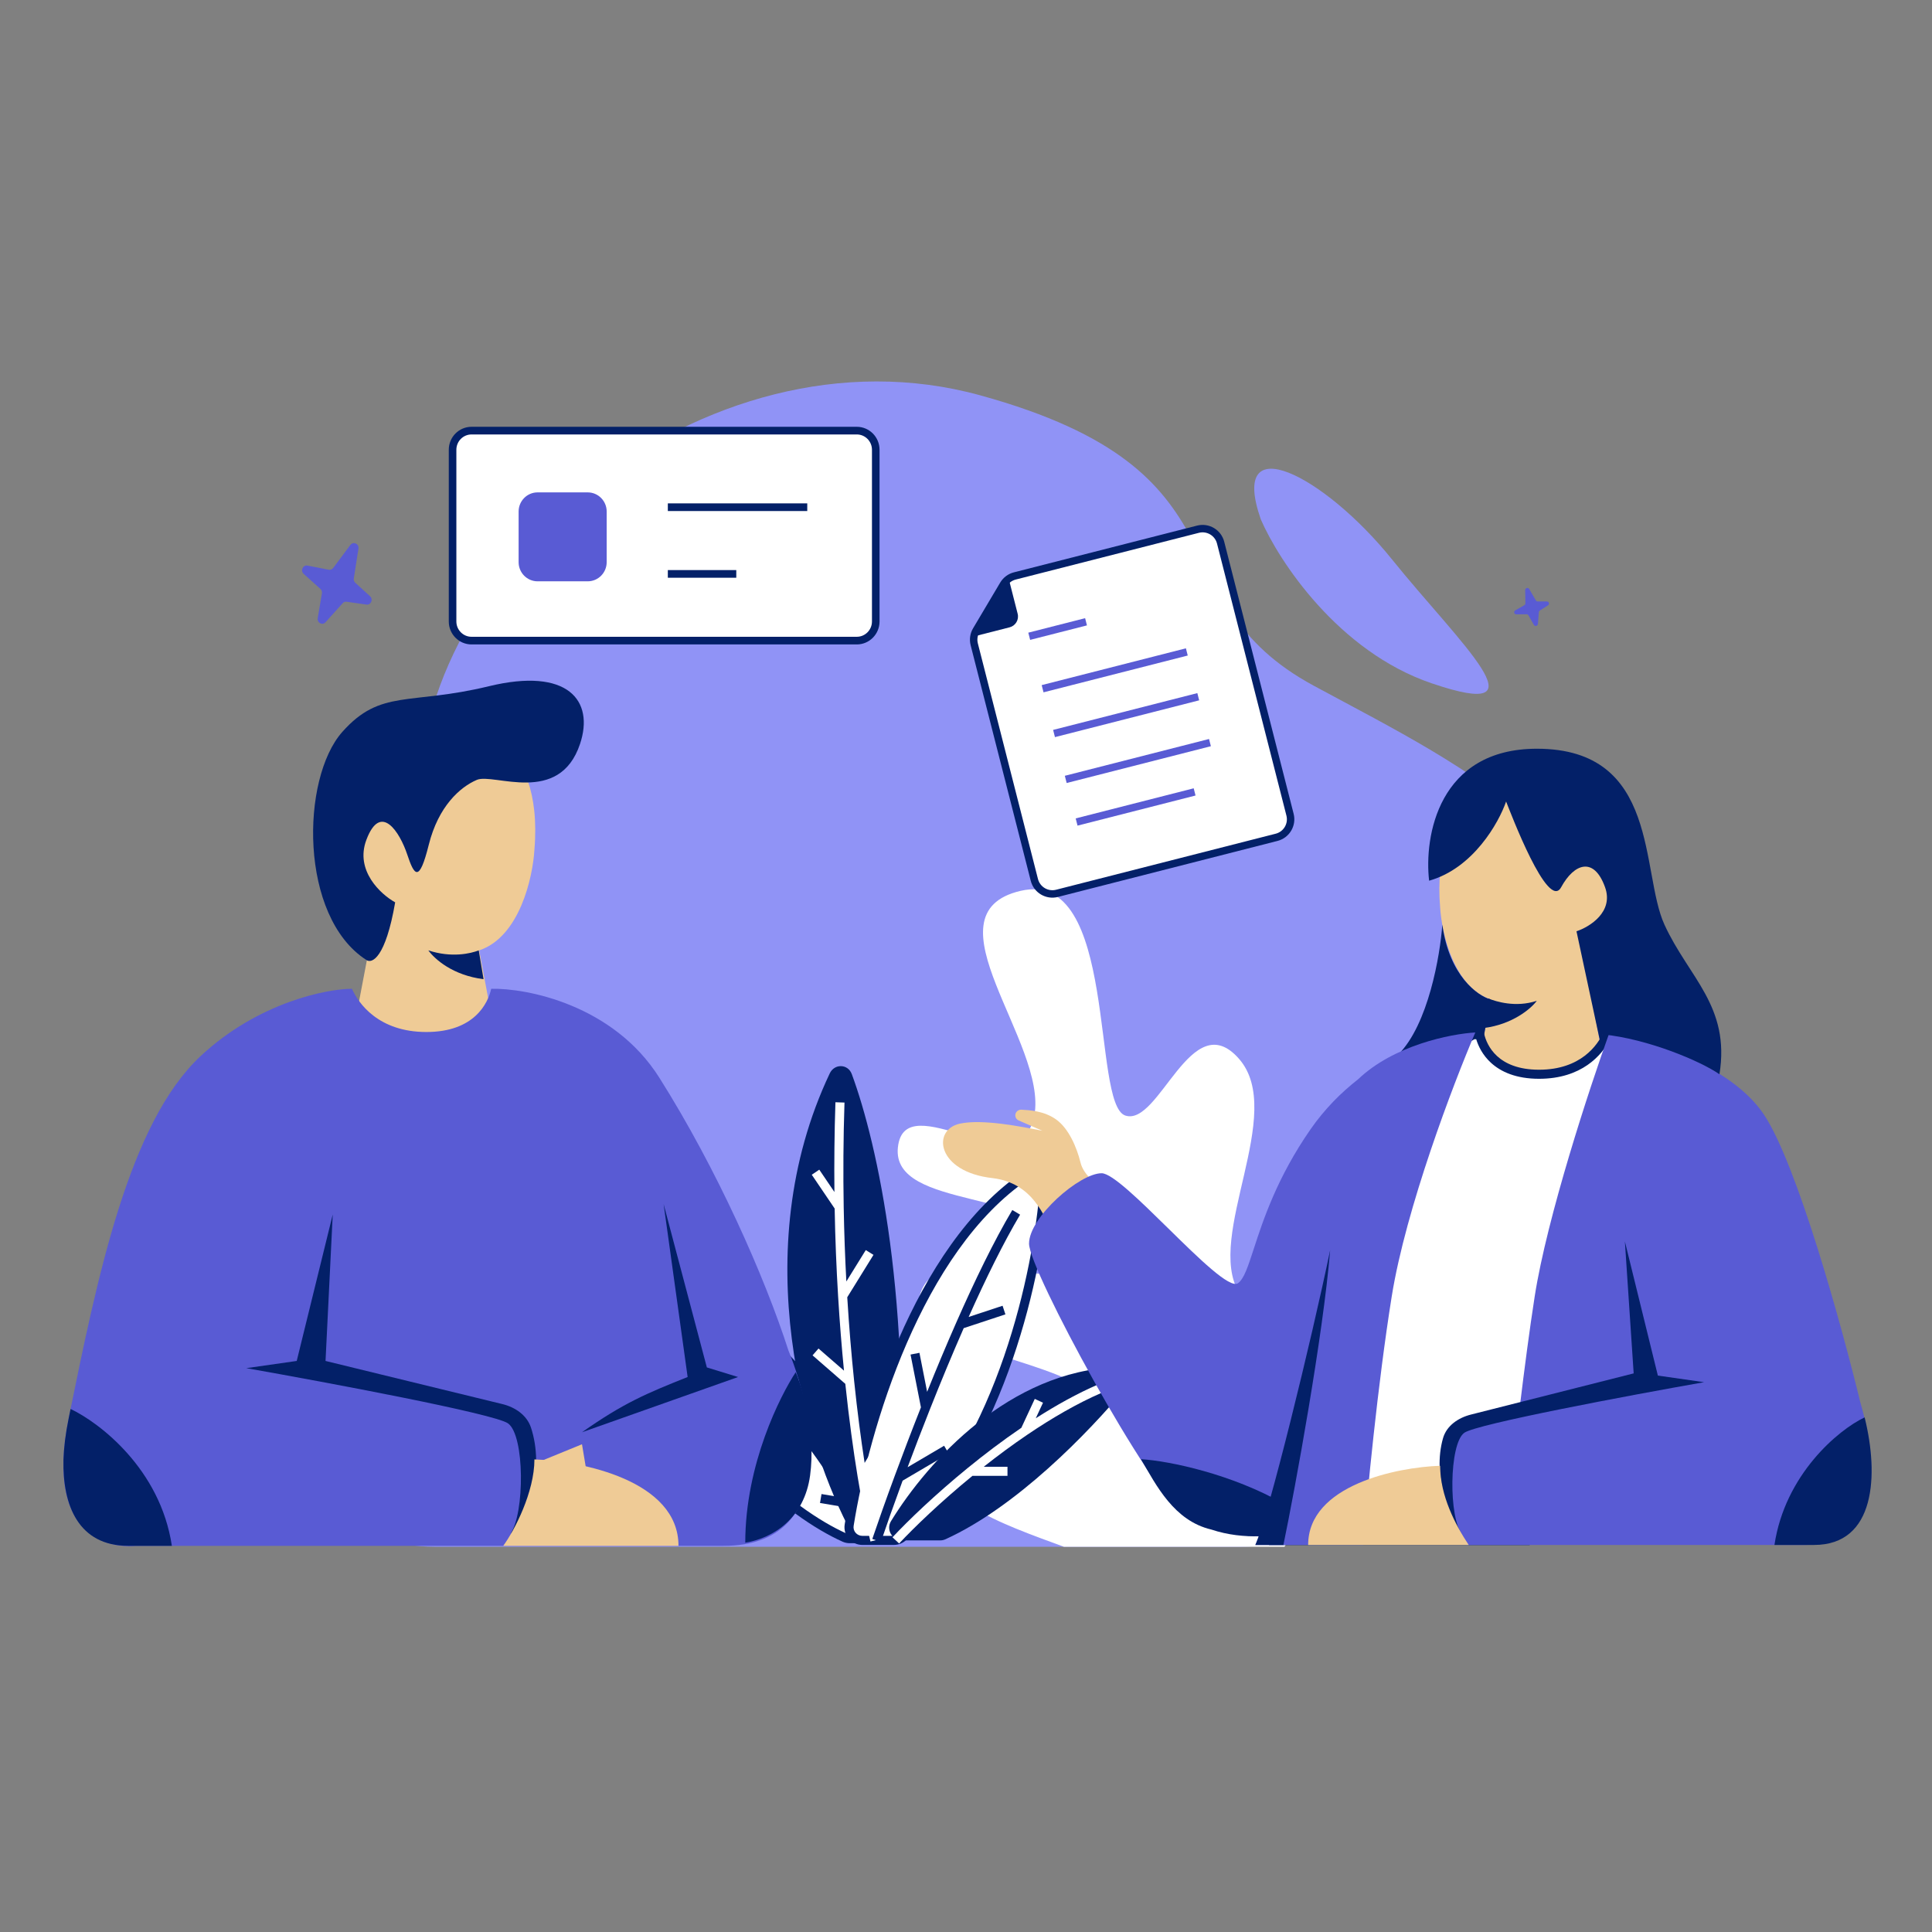 <svg xmlns="http://www.w3.org/2000/svg" width="3000" height="3000" fill="none" viewBox="0 0 3000 3000" id="business-discussion"><rect x="0" y="0" width="3000" height="3000" fill="#808080" stroke="none"/><path fill="#9093F6" d="M351.857 2013.29C351.857 2136.86 433.267 2256.16 505.901 2334.41C549.259 2381.12 612.189 2401.83 675.921 2401.83H1927.02C2175.95 2401.83 2565.23 2011.53 2569.62 1762.64C2570.18 1731.41 2569.04 1698.69 2565.63 1664.26C2530.38 1308.65 2290.67 1199.99 2040.39 1064.99C1790.1 929.986 1952.26 732.423 1522.2 613.885C1092.13 495.347 637.391 887.181 651.491 1252.67C665.592 1618.17 351.857 1670.85 351.857 2013.29Z"></path><path fill="#9093F6" d="M2223.11 1061.04C2077.77 1011.62 1985.72 870.883 1957.86 806.689C1906.99 661.346 2055.97 737.651 2161.34 868.46C2266.71 999.269 2404.78 1122.81 2223.11 1061.04Z"></path><path fill="#fff" d="M1994.5 2401.83H1652.01C1556.68 2366.59 1429.57 2324.3 1461.34 2243.23 1493.12 2162.17 1652.01 2271.43 1694.38 2193.89 1736.75 2116.36 1394.26 2105.78 1429.57 2007.1 1464.88 1908.42 1680.26 2035.3 1652.01 1940.14 1623.76 1844.98 1383.67 1880.22 1394.26 1781.54 1404.85 1682.86 1584.92 1844.98 1606.11 1732.2 1627.29 1619.42 1433.1 1418.52 1584.92 1383.28 1736.75 1348.04 1694.38 1714.57 1747.34 1732.2 1800.31 1749.82 1849.74 1559.5 1923.89 1644.09 1998.03 1728.67 1870.92 1918.99 1923.89 2007.1 1976.85 2095.21 2051 1767.44 2135.74 1918.99 2203.53 2040.23 2069.83 2291.4 1994.5 2401.83zM1042.09 2025.12C1072.46 2231.52 1229.61 2350.8 1311.22 2387.5 1313.84 2388.68 1316.61 2389.22 1319.48 2389.22H1342.48C1356.15 2389.22 1366.23 2376.39 1362.53 2363.23 1299.64 2139.37 1153.79 2036.7 1066.39 2004.66 1052.95 1999.73 1040.01 2010.96 1042.09 2025.12z"></path><path fill="#032068" fill-rule="evenodd" d="M1063.97 2011.27C1055.92 2008.32 1047.69 2014.81 1049.06 2024.09C1078.96 2227.35 1233.89 2345 1314.11 2381.08C1315.74 2381.81 1317.51 2382.17 1319.48 2382.17H1342.48C1351.67 2382.17 1358.14 2373.63 1355.75 2365.13C1293.52 2143.63 1149.42 2042.6 1063.97 2011.27ZM1035.12 2026.14C1032.32 2007.11 1049.99 1991.14 1068.82 1998.05C1158.16 2030.8 1305.76 2135.12 1369.31 2361.32C1374.32 2379.15 1360.63 2396.26 1342.48 2396.26H1319.48C1315.7 2396.26 1311.94 2395.54 1308.33 2393.92C1225.34 2356.6 1065.95 2235.68 1035.12 2026.14Z" clip-rule="evenodd"></path><path fill="#032068" fill-rule="evenodd" d="M1168.6 2143.92C1146.84 2121.54 1127.18 2103.62 1109.94 2088.29L1119.29 2077.77C1139.61 2095.83 1163.48 2117.66 1190.2 2146.14C1210.05 2167.3 1231.45 2192.11 1254.16 2221.78V2191.41H1268.24V2240.59C1287.63 2267.06 1307.89 2297.08 1328.87 2331.35C1338.82 2347.6 1348.94 2364.81 1359.2 2383.05L1346.92 2389.96C1337.32 2372.89 1327.85 2356.73 1318.53 2341.43L1273.31 2333.84L1275.65 2319.95L1308.68 2325.5C1290.33 2296.22 1272.57 2270.24 1255.53 2247.07C1229.22 2211.32 1204.59 2182.23 1182.01 2158H1136.29V2143.92H1168.6Z" clip-rule="evenodd"></path><path fill="#032068" d="M1288.46 1666.73C1156.93 1944.58 1251.32 2249.28 1322.76 2381.29C1326.36 2387.95 1333.35 2391.93 1340.92 2391.93H1373.99C1385.09 2391.93 1394.31 2383.22 1394.99 2372.14C1416.53 2021.69 1363.07 1777.35 1322.67 1667.9C1316.75 1651.85 1295.78 1651.27 1288.46 1666.73Z"></path><path fill="#fff" d="M1593.14 1825.09C1424.53 1938.97 1342.67 2217.18 1318.58 2368.23C1316.57 2380.82 1326.44 2391.93 1339.19 2391.93H1387.9C1393.36 2391.93 1398.63 2389.82 1402.5 2385.97C1556.37 2232.72 1610.96 1979.77 1622.01 1842.51C1623.3 1826.43 1606.5 1816.07 1593.14 1825.09Z"></path><path fill="#032068" fill-rule="evenodd" d="M1614.99 1841.94C1615.84 1831.36 1605.23 1825.42 1597.08 1830.93L1593.14 1825.09L1597.08 1830.93C1514.4 1886.77 1452.46 1983.36 1408.12 2085.53C1363.85 2187.56 1337.5 2294.28 1325.53 2369.34C1324.23 2377.47 1330.58 2384.88 1339.19 2384.88H1387.9C1391.56 2384.88 1395.02 2383.48 1397.53 2380.98C1473.44 2305.38 1525.1 2204.91 1559.16 2105.95C1593.2 2007.03 1609.51 1910.07 1614.99 1841.94ZM1589.2 1819.26C1607.78 1806.71 1630.76 1821.5 1629.02 1843.07C1623.46 1912.21 1606.95 2010.35 1572.47 2110.53C1538.01 2210.67 1485.43 2313.31 1407.47 2390.96C1402.23 2396.17 1395.16 2398.97 1387.9 2398.97H1339.19C1322.3 2398.97 1308.9 2384.18 1311.63 2367.12C1323.75 2291.13 1350.38 2183.23 1395.21 2079.92C1439.97 1976.76 1503.27 1877.3 1589.2 1819.26Z" clip-rule="evenodd"></path><path fill="#032068" d="M1734.83 2122.78C1567.6 2129.04 1441.4 2267.96 1383.65 2361.84C1375.37 2375.3 1385.41 2391.93 1401.22 2391.93H1459.71C1462.64 2391.93 1465.52 2391.33 1468.19 2390.12C1577.91 2340.19 1689.49 2225.71 1749.3 2153.59C1759.91 2140.8 1751.44 2122.15 1734.83 2122.78Z"></path><path fill="#fff" fill-rule="evenodd" d="M1311.32 1712.04C1309.46 1768.21 1309.18 1822.46 1310.09 1874.26C1310.8 1914.36 1312.23 1952.99 1314.2 1989.89L1344.36 1941.13L1356.34 1948.54L1315.61 2014.38C1318.46 2060.94 1322.16 2104.53 1326.33 2144.62C1331.28 2192.19 1336.91 2234.81 1342.58 2271.57L1368.71 2228.41L1380.76 2235.7L1346.02 2293.09C1352.94 2335.07 1359.75 2367.99 1365.31 2390.22L1351.65 2393.63C1345.86 2370.47 1338.81 2336.27 1331.7 2292.81C1325.09 2252.4 1318.4 2203.95 1312.61 2148.84L1261.73 2104.6L1270.97 2093.97L1310.54 2128.37C1307.01 2092.41 1303.89 2053.83 1301.42 2013C1298.81 1969.9 1296.92 1924.3 1296.05 1876.6L1260.52 1824.14L1272.18 1816.25L1295.68 1850.95C1295.22 1806.1 1295.66 1759.53 1297.25 1711.58L1311.32 1712.04Z" clip-rule="evenodd"></path><path fill="#032068" fill-rule="evenodd" d="M1504.13 2044.96C1530.7 1985.5 1558.1 1929.75 1584.01 1886.11L1571.91 1878.92C1543.47 1926.81 1513.46 1988.72 1484.81 2053.79C1469.21 2089.2 1454 2125.6 1439.64 2161.25L1427.71 2100.64L1413.89 2103.35L1430.02 2185.32C1415.16 2222.83 1401.38 2259.07 1389.25 2291.94C1375.16 2330.12 1363.29 2363.79 1354.52 2389.67L1367.86 2394.18C1376.4 2368.97 1387.92 2336.28 1401.59 2299.17L1473.14 2257.09L1466.01 2244.96L1409.35 2278.28C1419.9 2250.03 1431.52 2219.74 1443.87 2188.59C1460.35 2147.06 1478.13 2104.03 1496.44 2062.33L1561.2 2040.94L1556.78 2027.57L1504.13 2044.96Z" clip-rule="evenodd"></path><path fill="#fff" fill-rule="evenodd" d="M1710.82 2162.65C1672.18 2179.39 1632.92 2202.28 1595.46 2227.66C1571.86 2243.64 1549.01 2260.6 1527.52 2277.59H1564.41V2291.67H1510.02C1460.23 2332.44 1419.43 2371.81 1396.14 2396.73L1385.85 2387.12C1409.89 2361.39 1451.91 2320.89 1503.06 2279.17C1528.73 2258.23 1556.73 2236.97 1585.94 2217.09L1606.8 2172.19L1619.57 2178.12L1608.34 2202.3C1639.98 2182.04 1672.72 2163.81 1705.22 2149.73L1710.82 2162.65Z" clip-rule="evenodd"></path><path fill="#EFCB96" d="M572.601 1475.73L557.687 1554.02L572.601 1636.05C611.127 1641.02 689.672 1650.96 695.637 1650.96C701.603 1650.96 745.349 1613.68 766.477 1595.04L744.106 1475.73C806.743 1454.85 827.374 1362.63 829.859 1319.14C844.773 1140.17 725.464 1117.8 703.094 1117.8C680.724 1117.8 539.045 1117.8 520.403 1266.94C505.49 1386.25 548.988 1455.84 572.601 1475.73Z"></path><path fill="#595BD4" d="M210.946 2400.36H796.302H1123.69C1302.65 2400.36 1265.37 2197.03 1224.35 2097.23C1187.07 1981.65 1113.21 1815 1023.73 1673.33C952.149 1559.98 817.43 1534.13 762.747 1535.38C757.775 1557.75 736.648 1602.49 662.08 1602.49C587.513 1602.49 556.443 1557.75 546.5 1535.38C507.974 1535.38 401.093 1556.25 311.612 1639.77C199.838 1744.09 151.359 1982.45 106.644 2202.3L106.551 2202.76C70.758 2378.74 161.234 2405.33 210.946 2400.36Z"></path><path fill="#032068" d="M1157.24 2395.5C1157.24 2273.21 1211.93 2166.83 1235.54 2130.79C1246.73 2156.89 1266.86 2225.49 1257.91 2291.11C1248.96 2356.73 1201.98 2388.05 1157.24 2395.5Z"></path><path fill="#EFCB96" d="M918.628 2332.12L903.714 2242.64L821.69 2276.19L918.628 2332.12Z"></path><path fill="#032068" d="M460.747 2113.28L516.673 1885.84 505.488 2113.28 780.075 2180.25C800.015 2185.11 818.149 2197.42 824.547 2216.92 845.589 2281.06 821.591 2355.93 792.573 2381.72 814.944 2349.71 814.944 2228.86 788.845 2210.21 767.966 2195.3 509.216 2146.83 382.451 2124.46L460.747 2113.28zM613.612 1401.16C598.698 1487.65 577.571 1496.85 568.871 1490.64 464.477 1423.53 466.995 1209.11 531.588 1136.44 591.242 1069.33 635.982 1095.43 759.019 1065.6 882.056 1035.77 923.068 1087.97 900.698 1155.08 868.495 1251.69 766.476 1199.82 740.377 1211.01 714.278 1222.19 680.723 1252.02 665.809 1311.68 650.896 1371.33 643.439 1360.14 632.254 1326.59 621.069 1293.03 591.242 1244.56 568.871 1304.22 550.975 1351.94 591.242 1388.73 613.612 1401.16z"></path><path fill="#EFCB96" d="M1053.56 2400.37C1053.56 2298.95 903.182 2268.63 829.857 2266.15C829.857 2316.85 798.787 2376.75 781.388 2400.37H1053.56Z"></path><path fill="#032068" fill-rule="evenodd" d="M98.537 2266.81C97.039 2338.35 122.403 2400.36 199.049 2400.36H266.871C248.977 2281.07 154.329 2208.99 109.582 2187.85C108.6 2192.67 107.621 2197.49 106.643 2202.3L106.55 2202.75C101.693 2226.63 99.161 2247.9 98.537 2266.81Z" clip-rule="evenodd"></path><path fill="#032068" d="M665.097 1475.72C700.889 1487.65 730.965 1480.69 743.393 1475.72L750.85 1520.46C703.126 1514.5 675.039 1489.39 665.097 1475.72zM1146.06 2138.24L903.714 2223.99C968.025 2178.76 1003.87 2163.62 1067.76 2138.24L1030.48 1869.8 1097.59 2123.33 1146.06 2138.24z"></path><path fill="#EFCB96" d="M2471.87 1551.98L2485.53 1623.7L2471.87 1698.84C2436.57 1703.4 2364.62 1712.5 2359.16 1712.5C2353.69 1712.5 2313.62 1678.35 2294.27 1661.27L2314.76 1551.98C2257.38 1532.85 2238.48 1448.38 2236.2 1408.53C2222.54 1244.59 2331.83 1224.1 2352.33 1224.1C2372.82 1224.1 2502.6 1224.1 2519.68 1360.72C2533.34 1470.01 2493.5 1533.76 2471.87 1551.98Z"></path><path fill="#fff" d="M2389.9 1668.1C2458.21 1668.1 2486.67 1627.12 2495.78 1606.63L2519.69 1613.46L2369.41 2392.17H2345.5H1980.05L2208.88 1654.44L2287.44 1606.63H2297.68C2302.24 1627.12 2321.59 1668.1 2389.9 1668.1Z"></path><path fill="#032068" fill-rule="evenodd" d="M2491.83 1598.18L2489.34 1603.77C2481 1622.53 2454.63 1661.06 2389.9 1661.06C2357.26 1661.06 2337.12 1651.32 2324.65 1639.86C2312.04 1628.28 2306.61 1614.36 2304.56 1605.1L2303.33 1599.59H2285.46L2202.95 1649.81L1970.5 2399.21H2375.22L2527.82 1608.46L2491.83 1598.18ZM2292.26 1613.67C2295.51 1624.46 2302.17 1638.34 2315.12 1650.24C2330.54 1664.39 2354.23 1675.14 2389.9 1675.14C2456.2 1675.14 2487.34 1638.2 2499.53 1615.02L2511.55 1618.46L2363.6 2385.13H1989.61L2214.82 1659.07L2289.41 1613.67H2292.26Z" clip-rule="evenodd"></path><path fill="#595BD4" d="M2383.07 2013.06C2402.2 1890.1 2468.45 1688.6 2499.19 1603.21C2557.25 1613.46 2686.36 1653.08 2738.27 1729.58C2790.18 1806.09 2860.09 2059.74 2888.55 2177C2919.29 2282.87 2919.29 2399 2803.16 2399H2277.19C2222.55 2293.12 2239.62 2241.89 2256.7 2221.4C2270.36 2205 2330.97 2191.8 2359.57 2187.24C2367 2126.07 2375.17 2063.83 2383.07 2013.06Z"></path><path fill="#032068" d="M2574.33 2136.01L2523.1 1927.67 2536.76 2132.6 2283.98 2196.55C2264.3 2201.53 2246.28 2213.77 2240.7 2233.28 2224.08 2291.51 2249.96 2358.6 2270.36 2381.92 2249.44 2358.01 2249.86 2241.89 2273.77 2224.81 2292.9 2211.15 2529.93 2166.75 2646.05 2146.26L2574.33 2136.01zM2492.36 1377.8C2506.02 1416.05 2468.46 1439.27 2447.96 1446.1L2485.27 1620.29 2488.79 1606.21C2559.2 1613.25 2640.36 1647.61 2669.96 1668.1 2687.04 1562.23 2622.15 1517.83 2584.58 1435.86 2547.01 1353.89 2577.75 1162.62 2386.49 1162.62 2233.48 1162.62 2211.16 1299.24 2219.13 1367.55 2287.44 1348.42 2327.29 1277.61 2338.67 1244.59 2345.5 1261.67 2403.56 1415.36 2424.06 1377.8 2444.55 1340.23 2475.29 1329.98 2492.36 1377.8zM2171.32 1637.36C2217.77 1590.92 2236.21 1483.67 2239.62 1435.86 2250.55 1515.09 2294.27 1546.29 2314.76 1551.98L2304.52 1606.63C2244.41 1603.89 2190.67 1625.98 2171.32 1637.36zM2755.35 2399C2771.74 2289.71 2854.39 2220.26 2895.38 2200.91 2917.52 2290.21 2912.45 2399 2816.82 2399H2755.35z"></path><path fill="#032068" d="M2386.32 1554.04C2353.54 1564.97 2322.67 1555.07 2311.29 1550.52L2304.25 1596.28C2347.97 1590.82 2377.22 1566.56 2386.32 1554.04Z"></path><path fill="#EFCB96" d="M1677.94 1805.63C1682.93 1826.03 1706.07 1840.37 1710.24 1847.81L1634.24 1914.01C1621.75 1889.57 1604.09 1837.07 1541.67 1829.42C1454.27 1819.85 1446.66 1754.38 1490.36 1744.82C1525.32 1737.17 1586.37 1749.48 1618.62 1755.85L1581.77 1739.83C1576.67 1737.61 1574.94 1731.23 1578.24 1726.75C1580.06 1724.27 1583.05 1722.93 1586.11 1723.11C1598.67 1723.86 1621.71 1724.97 1640.48 1738.69C1658.93 1752.17 1671.69 1780.13 1677.94 1805.63Z"></path><path fill="#595BD4" fill-rule="evenodd" d="M2290.86 1603.21C2256.71 1682.9 2182.93 1876.44 2161.07 2013.06C2139.22 2149.67 2122.37 2325 2116.67 2399H1949.32L1954.79 2385.33C1912.32 2385 1866.93 2373.1 1840.02 2354.6C1785.38 2317.03 1597.88 1972.07 1597.88 1931.09C1597.88 1890.1 1676.44 1821.8 1710.59 1821.8C1726.86 1821.8 1770.24 1864.41 1813.81 1907.2C1861.71 1954.25 1909.83 2001.51 1922.35 1992.57C1931.64 1985.93 1937.84 1966.9 1946.96 1938.89C1961.3 1894.86 1982.87 1828.64 2035.05 1753.49C2056.7 1722.32 2082.31 1696.61 2108.76 1676C2163.99 1623.11 2252.38 1605.41 2290.86 1603.21Z" clip-rule="evenodd"></path><path fill="#032068" d="M2065.44 1941.34C2054.55 2074.09 2011 2311.66 1992.86 2399H1949.31C1969.63 2354.28 2036.41 2081.08 2065.44 1941.34Z"></path><path fill="#032068" d="M1771.71 2265.8C1795.62 2306.78 1822.95 2361.43 1881.01 2375.09C1906.47 2383.58 1932.4 2386.16 1956.15 2385.48L1993.72 2335.21C1913.65 2289.29 1816.84 2268.62 1771.71 2265.8Z"></path><path fill="#EFCB96" d="M2031.29 2399C2031.29 2306.1 2169.04 2278.32 2236.21 2276.04C2236.21 2322.49 2260.12 2368.26 2280.61 2399H2031.29Z"></path><path fill="#fff" d="M702.752 698.401C702.752 681.978 715.935 668.665 732.196 668.665H1330.42C1346.68 668.665 1359.87 681.978 1359.87 698.401V965C1359.87 981.422 1346.68 994.736 1330.42 994.736H732.196C715.935 994.736 702.752 981.422 702.752 965V698.401Z"></path><path fill="#032068" fill-rule="evenodd" d="M696.864 698.401C696.864 678.693 712.682 662.717 732.196 662.717H1330.42C1349.94 662.717 1365.75 678.693 1365.75 698.401V965C1365.75 984.707 1349.94 1000.68 1330.42 1000.68H732.196C712.682 1000.68 696.864 984.707 696.864 965V698.401ZM732.196 674.612C719.187 674.612 708.641 685.263 708.641 698.401V965C708.641 978.138 719.187 988.789 732.196 988.789H1330.42C1343.43 988.789 1353.98 978.138 1353.98 965V698.401C1353.98 685.263 1343.43 674.612 1330.42 674.612H732.196Z" clip-rule="evenodd"></path><path fill="#595BD4" d="M805.306 794.304C805.306 777.881 818.488 764.568 834.749 764.568H912.603C928.864 764.568 942.046 777.881 942.046 794.304V872.932C942.046 889.355 928.864 902.669 912.603 902.669H834.749C818.488 902.669 805.306 889.355 805.306 872.932V794.304Z"></path><path fill="#032068" fill-rule="evenodd" d="M1253.51 793.533H1037.01V781.638H1253.51V793.533ZM1143.29 897.108H1037.01V885.214H1143.29V897.108Z" clip-rule="evenodd"></path><path fill="#fff" d="M2003.15 1265.04L1895.37 842.607C1891.42 827.146 1875.69 817.81 1860.23 821.755L1575.78 894.333C1568.35 896.228 1561.99 900.994 1558.07 907.583L1515.95 978.566C1512.04 985.155 1510.91 993.028 1512.8 1000.45L1606.16 1366.34C1610.1 1381.8 1625.84 1391.13 1641.3 1387.19L1982.3 1300.18C1997.76 1296.24 2007.1 1280.51 2003.15 1265.04Z"></path><path fill="#032068" fill-rule="evenodd" d="M1553.11 904.634C1557.8 896.727 1565.44 891.008 1574.35 888.734L1858.8 816.156C1877.35 811.422 1896.23 822.625 1900.96 841.178L2008.75 1263.62C2013.48 1282.17 2002.28 1301.05 1983.73 1305.78L1642.72 1392.79C1624.17 1397.52 1605.29 1386.32 1600.56 1367.77L1507.2 1001.88C1504.93 992.972 1506.29 983.524 1510.98 975.617L1553.11 904.634ZM1577.21 899.932C1571.27 901.448 1566.17 905.261 1563.04 910.532L1520.92 981.515C1517.79 986.786 1516.89 993.085 1518.4 999.024L1611.76 1364.91C1614.91 1377.28 1627.5 1384.75 1639.87 1381.59L1980.87 1294.58C1993.24 1291.43 2000.71 1278.84 1997.55 1266.47L1889.77 844.035C1886.61 831.666 1874.03 824.198 1861.66 827.354L1577.21 899.932Z" clip-rule="evenodd"></path><path fill="#032068" d="M1511.54 988.424L1565.88 896.859L1580.21 953.014C1582.57 962.29 1576.97 971.729 1567.7 974.096L1511.54 988.424Z"></path><path fill="#595BD4" fill-rule="evenodd" d="M1687.82 971.094L1599.6 993.603L1596.74 982.406L1684.96 959.896L1687.82 971.094ZM1844.32 1017.9L1620.38 1075.04L1617.52 1063.84L1841.47 1006.7L1844.32 1017.9ZM1862.07 1087.46L1638.13 1144.6L1635.27 1133.4L1859.21 1076.26L1862.07 1087.46ZM1880.25 1158.71L1656.31 1215.85L1653.45 1204.65L1877.39 1147.51L1880.25 1158.71ZM1856.42 1235.27L1673.19 1282.02L1670.33 1270.82L1853.56 1224.07L1856.42 1235.27Z" clip-rule="evenodd"></path><path fill="#595BD4" d="M544.07 846.178L517.358 882C515.733 884.18 513.082 885.228 510.486 884.719L477.47 878.241C470.367 876.848 466.082 886.195 471.564 891.125L497.512 914.462C499.406 916.165 500.301 918.79 499.866 921.364L493.356 959.843C492.132 967.077 500.638 971.555 505.454 966.212L532.108 936.641C533.673 934.905 535.942 934.066 538.201 934.388L569.049 938.787C575.997 939.778 579.933 930.71 574.649 925.882L551.708 904.92C549.866 903.236 548.986 900.676 549.381 898.149L556.614 851.927C557.797 844.367 548.573 840.139 544.07 846.178zM2368.29 916.484L2368.63 936.77C2368.65 938.005 2367.98 939.173 2366.88 939.799L2352.95 947.763C2349.96 949.476 2351.03 953.945 2354.43 953.922L2370.54 953.813C2371.72 953.805 2372.79 954.415 2373.35 955.417L2381.85 970.389C2383.45 973.204 2387.83 972.099 2388.08 968.818L2389.49 950.657C2389.57 949.591 2390.16 948.611 2391.08 948.025L2403.63 940.027C2406.46 938.225 2405.34 933.958 2402.03 933.955L2387.7 933.939C2386.55 933.938 2385.5 933.345 2384.93 932.372L2374.51 914.567C2372.81 911.655 2368.23 913.065 2368.29 916.484z"></path></svg>